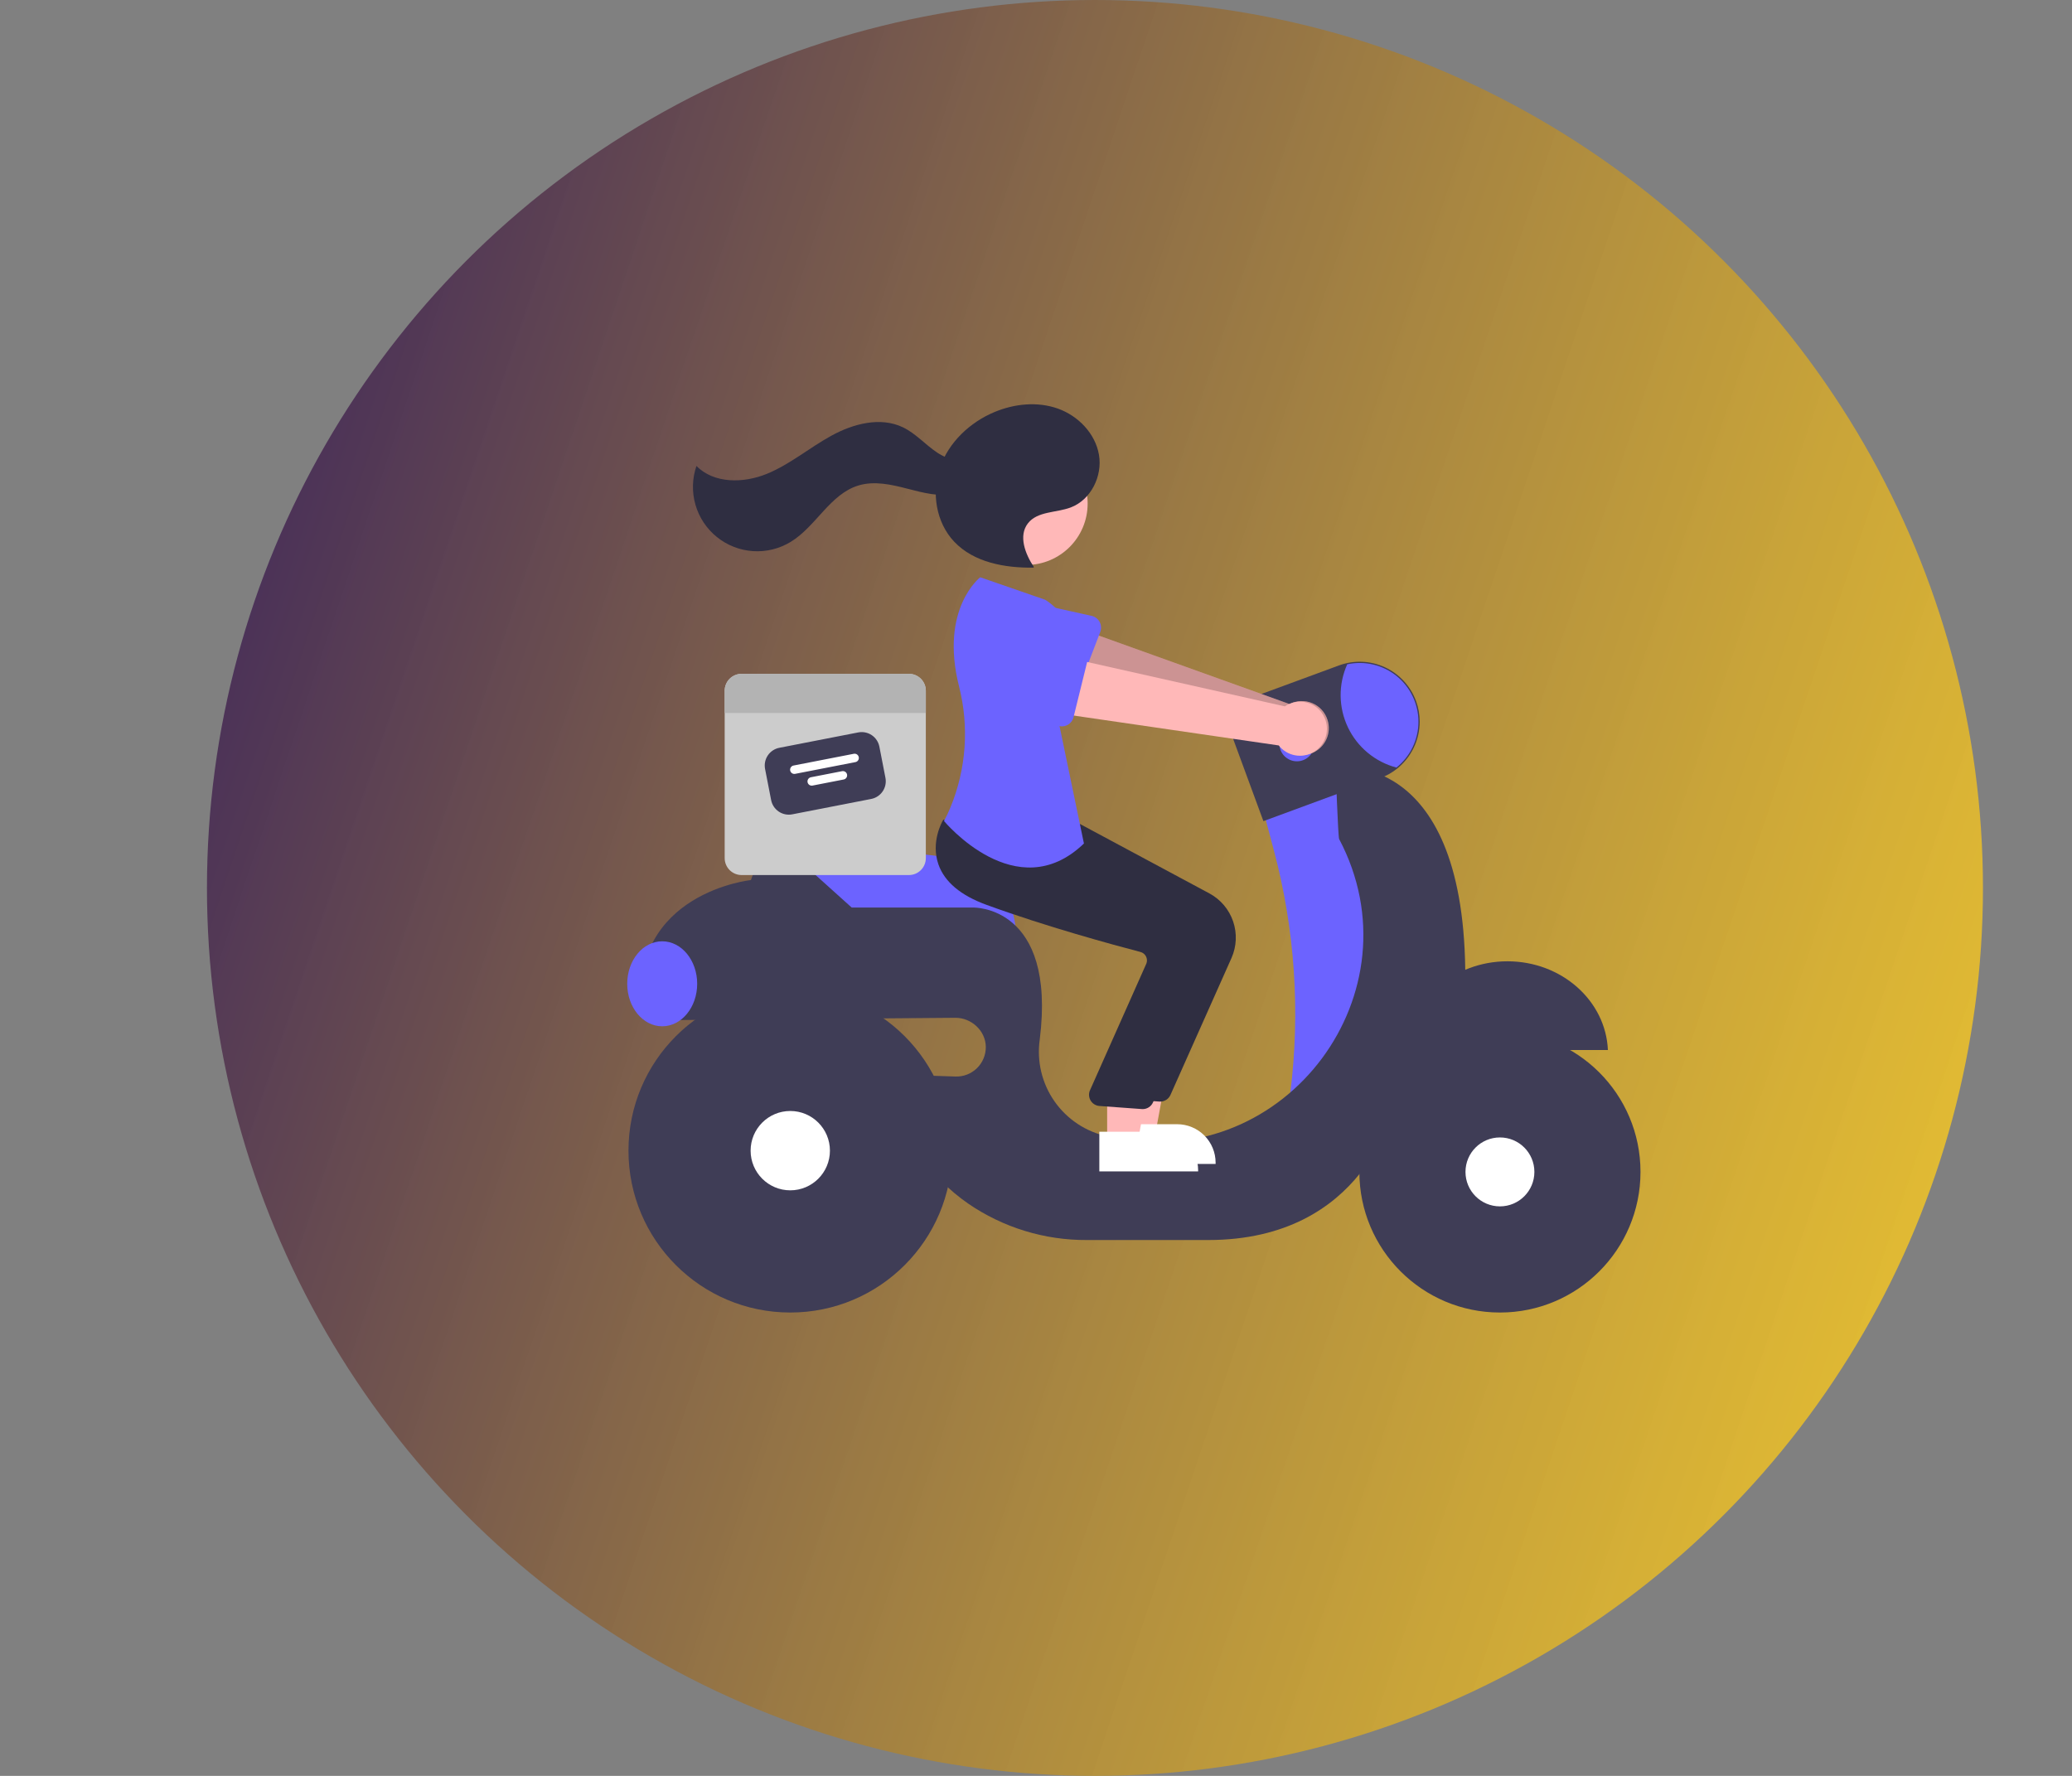 <svg width="861" height="738" viewBox="0 0 861 738" fill="none" xmlns="http://www.w3.org/2000/svg">
<rect x="0" y="0" width="861" height="738" fill="#808080" stroke="none"/>
<g id="scooter-girl">
<circle id="background" cx="455" cy="369" r="369" fill="url(#paint0_linear)"/>
<path id="hair" d="M405.902 189.28C401.328 193.005 394.35 191.35 389.44 188.081C384.53 184.812 380.546 180.156 375.234 177.593C365.869 173.074 354.546 176.078 345.432 181.084C336.317 186.089 328.237 193.004 318.61 196.932C308.982 200.861 296.696 201.055 289.406 193.638C287.612 198.838 287.465 204.465 288.986 209.752C290.507 215.039 293.621 219.727 297.903 223.178C302.186 226.629 307.428 228.674 312.915 229.033C318.402 229.393 323.866 228.051 328.563 225.189C339.112 218.76 344.938 205.281 356.77 201.732C363.318 199.769 370.348 201.35 376.966 203.063C383.583 204.776 390.483 206.627 397.161 205.169C403.839 203.711 410.085 197.707 409.236 190.921L405.902 189.28Z" fill="#2F2E41"/>
<g id="back-wheel">
<path id="Vector" d="M328.39 545.442C365.522 545.442 395.624 515.326 395.624 478.177C395.624 441.027 365.522 410.912 328.39 410.912C291.258 410.912 261.157 441.027 261.157 478.177C261.157 515.326 291.258 545.442 328.39 545.442Z" fill="#3F3D56"/>
<path id="Vector_2" d="M328.39 494.663C337.491 494.663 344.869 487.282 344.869 478.177C344.869 469.071 337.491 461.69 328.39 461.69C319.289 461.69 311.911 469.071 311.911 478.177C311.911 487.282 319.289 494.663 328.39 494.663Z" fill="white"/>
</g>
<g id="front-wheel">
<path id="Vector_3" d="M623.283 545.442C655.541 545.442 681.691 519.28 681.691 487.007C681.691 454.734 655.541 428.572 623.283 428.572C591.026 428.572 564.876 454.734 564.876 487.007C564.876 519.28 591.026 545.442 623.283 545.442Z" fill="#3F3D56"/>
<path id="Vector_4" d="M623.283 501.329C631.19 501.329 637.599 494.917 637.599 487.007C637.599 479.097 631.19 472.685 623.283 472.685C615.377 472.685 608.968 479.097 608.968 487.007C608.968 494.917 615.377 501.329 623.283 501.329Z" fill="white"/>
</g>
<g id="girl-scooter">
<path id="Vector_5" d="M422.102 388.763H322.439L321.383 358.106C321.337 356.777 321.58 355.454 322.094 354.227C322.609 353.001 323.382 351.901 324.362 351.003C325.342 350.105 326.505 349.43 327.771 349.024C329.037 348.618 330.375 348.492 331.695 348.654L389.692 355.759H389.699C398.297 355.782 406.535 359.214 412.609 365.303C418.683 371.392 422.096 379.641 422.102 388.243V388.763Z" fill="#6C63FF"/>
<path id="Vector_6" d="M559.165 321.052L524.899 336.634L529.398 353.579C538.085 386.3 540.391 420.389 536.188 453.983V453.983L561.242 459.218L582.009 406.237L574.74 345.984L559.165 321.052Z" fill="#6C63FF"/>
<path id="Vector_7" d="M626.399 399.484C603.885 399.484 585.538 415.859 584.647 436.363H668.15C667.26 415.858 648.912 399.484 626.399 399.484Z" fill="#3F3D56"/>
<path id="Vector_8" d="M608.873 403.018C607.701 310.459 555.012 318.974 555.012 318.974C555.012 318.974 555.997 347.785 556.471 348.681C590.047 412.236 534.634 486.747 464.099 473.039C462.769 472.781 461.491 472.518 460.266 472.253C451.328 470.386 443.437 465.183 438.198 457.703C432.958 450.222 430.764 441.026 432.06 431.984C439.009 376.161 404.45 377.149 404.45 377.149H353.917L327.674 353.52C326.748 352.686 325.631 352.091 324.422 351.789C323.213 351.486 321.949 351.484 320.739 351.784C319.529 352.083 318.411 352.675 317.483 353.506C316.554 354.338 315.843 355.384 315.412 356.554L312.036 365.722C312.036 365.722 262.195 370.916 266.349 419.742H281.758C281.72 421.129 281.776 422.517 281.924 423.897L396.923 422.962C403.664 422.907 409.614 428.372 409.642 435.116C409.649 436.758 409.324 438.384 408.689 439.898C408.053 441.412 407.118 442.781 405.941 443.925C404.764 445.069 403.368 445.964 401.837 446.556C400.306 447.148 398.672 447.425 397.031 447.37L378.491 446.752C372.78 472.203 386.798 489.344 402.244 500.122C416.786 510.123 434.042 515.425 451.688 515.315H502.056C567.472 515.315 578.894 460.257 578.894 460.257C613.16 445.713 608.873 403.018 608.873 403.018Z" fill="#3F3D56"/>
<path id="Vector_9" d="M524.997 341.239L512.668 307.736C512.025 305.99 511.733 304.135 511.807 302.276C511.881 300.416 512.321 298.59 513.1 296.901C513.88 295.212 514.985 293.693 516.351 292.431C517.718 291.169 519.32 290.188 521.065 289.546L556.41 276.528C559.481 275.396 562.745 274.881 566.014 275.012C569.284 275.142 572.496 275.916 575.467 277.288C578.438 278.66 581.109 280.605 583.329 283.01C585.549 285.416 587.274 288.235 588.404 291.307C589.424 294.065 589.945 296.982 589.942 299.922C589.929 303.655 589.084 307.338 587.47 310.704C585.856 314.07 583.512 317.033 580.61 319.379C578.513 321.062 576.156 322.392 573.632 323.316L524.997 341.239Z" fill="#3F3D56"/>
<path id="Vector_10" d="M589.423 299.922C589.42 303.579 588.598 307.189 587.016 310.486C585.435 313.783 583.135 316.683 580.285 318.974C575.913 317.82 571.845 315.728 568.363 312.842C564.881 309.956 562.068 306.346 560.122 302.263C558.175 298.18 557.141 293.722 557.09 289.199C557.04 284.675 557.975 280.195 559.83 276.07C563.391 275.295 567.081 275.328 570.628 276.166C574.175 277.005 577.49 278.627 580.328 280.915C583.166 283.203 585.456 286.097 587.03 289.386C588.604 292.675 589.422 296.275 589.423 299.922V299.922Z" fill="#6C63FF"/>
<path id="Vector_11" d="M275.174 426.494C283.203 426.494 289.711 418.587 289.711 408.834C289.711 399.08 283.203 391.174 275.174 391.174C267.146 391.174 260.638 399.08 260.638 408.834C260.638 418.587 267.146 426.494 275.174 426.494Z" fill="#6C63FF"/>
<path id="Vector_12" d="M538.917 316.377C542.931 316.377 546.186 313.121 546.186 309.105C546.186 305.089 542.931 301.833 538.917 301.833C534.903 301.833 531.649 305.089 531.649 309.105C531.649 313.121 534.903 316.377 538.917 316.377Z" fill="#6C63FF"/>
<path id="Vector_13" d="M551.638 299.197C551.155 297.639 550.337 296.205 549.24 294.997C548.144 293.789 546.797 292.837 545.292 292.206C543.788 291.576 542.164 291.283 540.535 291.348C538.906 291.414 537.31 291.836 535.862 292.585L440.233 258.259L436.021 282.16L531.345 308.386C532.764 310.737 534.996 312.486 537.618 313.302C540.24 314.117 543.07 313.941 545.571 312.809C548.072 311.676 550.071 309.665 551.189 307.156C552.308 304.647 552.467 301.816 551.638 299.197V299.197Z" fill="#FFB8B8"/>
<path id="Vector_14" opacity="0.2" d="M551.638 299.197C551.155 297.639 550.337 296.205 549.24 294.997C548.144 293.789 546.797 292.837 545.292 292.206C543.788 291.576 542.164 291.283 540.535 291.348C538.906 291.414 537.31 291.836 535.862 292.585L440.233 258.259L436.021 282.16L531.345 308.386C532.764 310.737 534.996 312.486 537.618 313.302C540.24 314.117 543.07 313.941 545.571 312.809C548.072 311.676 550.071 309.665 551.189 307.156C552.308 304.647 552.467 301.816 551.638 299.197V299.197Z" fill="black"/>
<path id="Vector_15" d="M457.206 262.614L448.176 286.217C447.919 286.888 447.52 287.497 447.007 288C446.494 288.504 445.879 288.891 445.203 289.135C444.526 289.379 443.806 289.474 443.09 289.415C442.373 289.355 441.678 289.141 441.052 288.789L419.105 276.43C415.678 275.095 412.921 272.456 411.437 269.09C409.952 265.724 409.863 261.907 411.187 258.475C412.512 255.043 415.143 252.276 418.503 250.782C421.863 249.287 425.678 249.187 429.112 250.502L453.62 255.94C454.321 256.096 454.981 256.402 455.554 256.836C456.127 257.27 456.6 257.822 456.94 258.456C457.281 259.089 457.481 259.788 457.527 260.506C457.572 261.223 457.463 261.942 457.206 262.614V262.614Z" fill="#6C63FF"/>
<path id="Vector_16" d="M467.334 471.347H480.064L486.121 438.315L467.332 438.316L467.334 471.347Z" fill="#FFB8B8"/>
<path id="Vector_17" d="M464.087 467.189L489.157 467.188H489.158C491.256 467.188 493.333 467.601 495.272 468.405C497.21 469.208 498.971 470.385 500.455 471.869C501.938 473.354 503.115 475.116 503.918 477.055C504.721 478.994 505.134 481.073 505.134 483.172V483.691L464.088 483.693L464.087 467.189Z" fill="white"/>
<path id="Vector_18" d="M482.11 457.79C481.962 457.79 481.813 457.783 481.664 457.769L464.046 456.485C463.334 456.419 462.646 456.19 462.036 455.816C461.426 455.442 460.91 454.933 460.528 454.327C460.146 453.722 459.907 453.037 459.832 452.326C459.756 451.614 459.845 450.894 460.091 450.222L483.668 397.226C483.837 396.753 483.906 396.251 483.871 395.75C483.835 395.25 483.697 394.762 483.464 394.318C483.232 393.868 482.908 393.473 482.512 393.158C482.116 392.843 481.659 392.615 481.169 392.49C470.082 389.591 441.636 381.87 417.012 372.837C406.463 368.967 399.818 363.374 397.264 356.214C393.896 346.774 398.878 338.165 399.092 337.804L399.259 337.52L422.43 339.628L447.549 341.765L502.596 371.297C507.208 373.793 510.712 377.935 512.409 382.899C514.106 387.863 513.871 393.284 511.752 398.083L486.374 455.019C486.007 455.844 485.409 456.544 484.652 457.036C483.895 457.528 483.013 457.79 482.11 457.79Z" fill="#2F2E41"/>
<path id="Vector_19" d="M460.066 474.464H472.796L478.853 441.431L460.063 441.432L460.066 474.464Z" fill="#FFB8B8"/>
<path id="Vector_20" d="M456.818 470.306L481.888 470.305H481.889C483.987 470.305 486.065 470.718 488.003 471.521C489.942 472.325 491.703 473.502 493.186 474.986C494.67 476.47 495.847 478.232 496.65 480.172C497.453 482.111 497.866 484.189 497.866 486.288V486.808L456.819 486.809L456.818 470.306Z" fill="white"/>
<path id="Vector_21" d="M474.842 460.906C474.693 460.906 474.545 460.899 474.395 460.885L456.778 459.602C456.065 459.536 455.378 459.307 454.767 458.933C454.157 458.559 453.641 458.049 453.259 457.444C452.877 456.839 452.639 456.154 452.563 455.442C452.487 454.73 452.576 454.01 452.822 453.338L476.4 400.342C476.568 399.87 476.637 399.367 476.602 398.867C476.567 398.367 476.429 397.879 476.196 397.435C475.964 396.985 475.639 396.59 475.244 396.275C474.848 395.96 474.39 395.732 473.9 395.606C462.813 392.707 434.368 384.987 409.744 375.954C399.194 372.083 392.55 366.49 389.995 359.33C386.628 349.89 391.61 341.281 391.823 340.92L391.991 340.637L415.161 342.744L440.28 344.882L495.327 374.414C499.939 376.909 503.443 381.051 505.14 386.015C506.837 390.979 506.603 396.401 504.484 401.199L479.105 458.136C478.738 458.96 478.14 459.661 477.384 460.153C476.627 460.644 475.744 460.906 474.842 460.906Z" fill="#2F2E41"/>
<path id="Vector_22" d="M434.324 249.246L407.327 239.897C407.327 239.897 390.379 252.924 398.52 285.241C402.771 301.917 401.533 319.521 394.99 335.438C394.202 337.407 393.294 339.326 392.27 341.184C392.27 341.184 422.383 377.543 450.418 350.533L439.516 298.072C439.516 298.072 456.648 263.271 434.324 249.246Z" fill="#6C63FF"/>
<path id="Vector_23" d="M550.369 298.158C549.698 296.671 548.709 295.349 547.472 294.286C546.235 293.223 544.78 292.444 543.21 292.004C541.64 291.564 539.992 291.474 538.383 291.74C536.774 292.006 535.243 292.622 533.898 293.544L434.766 271.284L433.534 295.522L531.365 309.781C533.063 311.94 535.493 313.4 538.196 313.885C540.898 314.37 543.684 313.847 546.027 312.414C548.369 310.982 550.105 308.739 550.905 306.111C551.706 303.484 551.515 300.654 550.369 298.158V298.158Z" fill="#FFB8B8"/>
<path id="Vector_24" d="M452.147 273.511L446.097 298.048C445.924 298.746 445.604 299.399 445.157 299.962C444.71 300.525 444.147 300.985 443.506 301.311C442.865 301.636 442.162 301.82 441.443 301.849C440.725 301.878 440.009 301.752 439.344 301.48L416.041 291.925C412.474 291.025 409.409 288.747 407.519 285.589C405.629 282.431 405.068 278.652 405.96 275.081C406.851 271.51 409.122 268.439 412.275 266.542C415.427 264.644 419.203 264.075 422.774 264.96L447.765 267.331C448.48 267.399 449.173 267.621 449.795 267.981C450.417 268.341 450.955 268.831 451.37 269.417C451.786 270.003 452.071 270.673 452.205 271.379C452.339 272.086 452.319 272.813 452.147 273.511V273.511Z" fill="#6C63FF"/>
<g id="head">
<path id="Vector_25" d="M426.458 234.778C440.543 234.778 451.962 223.355 451.962 209.263C451.962 195.171 440.543 183.748 426.458 183.748C412.373 183.748 400.955 195.171 400.955 209.263C400.955 223.355 412.373 234.778 426.458 234.778Z" fill="#FFB8B8"/>
<path id="Vector_26" d="M429.625 235.646C425.995 230.21 423.131 222.673 427.127 217.502C431.072 212.396 438.852 213.149 444.894 210.89C453.309 207.743 458.189 197.853 456.667 188.995C455.145 180.138 448.038 172.795 439.571 169.791C431.105 166.786 421.558 167.764 413.267 171.223C403.06 175.482 394.305 183.721 390.634 194.157C386.962 204.593 388.925 217.124 396.541 225.145C404.707 233.745 417.522 236.037 429.377 235.898" fill="#2F2E41"/>
</g>
</g>
<g id="box">
<path id="Vector_27" d="M377.682 280.017H308.172C307.248 280.017 306.333 280.199 305.478 280.553C304.624 280.907 303.848 281.425 303.195 282.079C302.541 282.733 302.022 283.51 301.669 284.364C301.315 285.219 301.133 286.135 301.133 287.06V356.602C301.133 357.527 301.315 358.443 301.669 359.297C302.022 360.152 302.541 360.928 303.195 361.582C303.848 362.236 304.624 362.755 305.478 363.109C306.333 363.462 307.248 363.644 308.172 363.644H377.682C378.607 363.644 379.522 363.463 380.376 363.109C381.23 362.755 382.006 362.236 382.66 361.582C383.314 360.928 383.832 360.152 384.186 359.297C384.54 358.443 384.721 357.527 384.721 356.602V287.06C384.721 286.135 384.54 285.219 384.186 284.364C383.832 283.51 383.314 282.733 382.66 282.079C382.006 281.425 381.23 280.907 380.376 280.553C379.522 280.199 378.607 280.017 377.682 280.017V280.017Z" fill="#CCCCCC"/>
<path id="Vector_28" d="M362.028 332.018L329.209 338.412C327.262 338.79 325.246 338.379 323.601 337.27C321.957 336.161 320.82 334.445 320.438 332.498L317.916 319.537C317.539 317.59 317.95 315.572 319.058 313.927C320.166 312.282 321.881 311.144 323.827 310.763L356.646 304.369C358.592 303.992 360.609 304.403 362.253 305.512C363.898 306.62 365.035 308.336 365.416 310.283L367.939 323.244C368.316 325.191 367.905 327.209 366.797 328.854C365.689 330.499 363.974 331.637 362.028 332.018Z" fill="#3F3D56"/>
<path id="Vector_29" d="M355.462 316.707L330.416 321.586C329.958 321.675 329.483 321.579 329.096 321.318C328.709 321.057 328.441 320.653 328.352 320.195C328.263 319.736 328.359 319.261 328.62 318.874C328.881 318.487 329.285 318.219 329.743 318.13L354.789 313.25C355.247 313.161 355.722 313.258 356.109 313.519C356.496 313.78 356.763 314.184 356.852 314.642C356.942 315.1 356.845 315.575 356.584 315.963C356.324 316.35 355.92 316.617 355.462 316.707V316.707Z" fill="white"/>
<path id="Vector_30" d="M350.593 323.933L337.639 326.457C337.181 326.546 336.706 326.45 336.319 326.189C335.932 325.928 335.664 325.523 335.575 325.065C335.486 324.607 335.582 324.132 335.843 323.745C336.104 323.357 336.508 323.09 336.966 323.001L349.921 320.477C350.147 320.432 350.381 320.433 350.607 320.479C350.834 320.525 351.049 320.615 351.24 320.745C351.432 320.874 351.596 321.04 351.724 321.232C351.852 321.425 351.94 321.641 351.984 321.868C352.028 322.095 352.027 322.328 351.981 322.555C351.935 322.782 351.845 322.997 351.716 323.189C351.587 323.38 351.421 323.545 351.229 323.672C351.036 323.8 350.82 323.889 350.593 323.933Z" fill="white"/>
<path id="Vector_31" d="M384.721 287.06V296.303H301.133V287.06C301.133 286.135 301.315 285.219 301.669 284.364C302.022 283.51 302.541 282.733 303.195 282.079C303.848 281.425 304.624 280.907 305.478 280.553C306.333 280.199 307.248 280.017 308.172 280.017H377.682C378.607 280.017 379.522 280.199 380.376 280.553C381.23 280.907 382.006 281.425 382.66 282.079C383.314 282.733 383.832 283.51 384.186 284.364C384.54 285.219 384.721 286.135 384.721 287.06Z" fill="#B3B3B3"/>
</g>
</g>
<defs>
<linearGradient id="paint0_linear" x1="824" y1="486.5" x2="-126.5" y2="167.5" gradientUnits="userSpaceOnUse">
<stop stop-color="#FFCD1D" stop-opacity="0.78"/>
<stop offset="0.972" stop-color="#140065"/>
</linearGradient>
</defs>
</svg>
